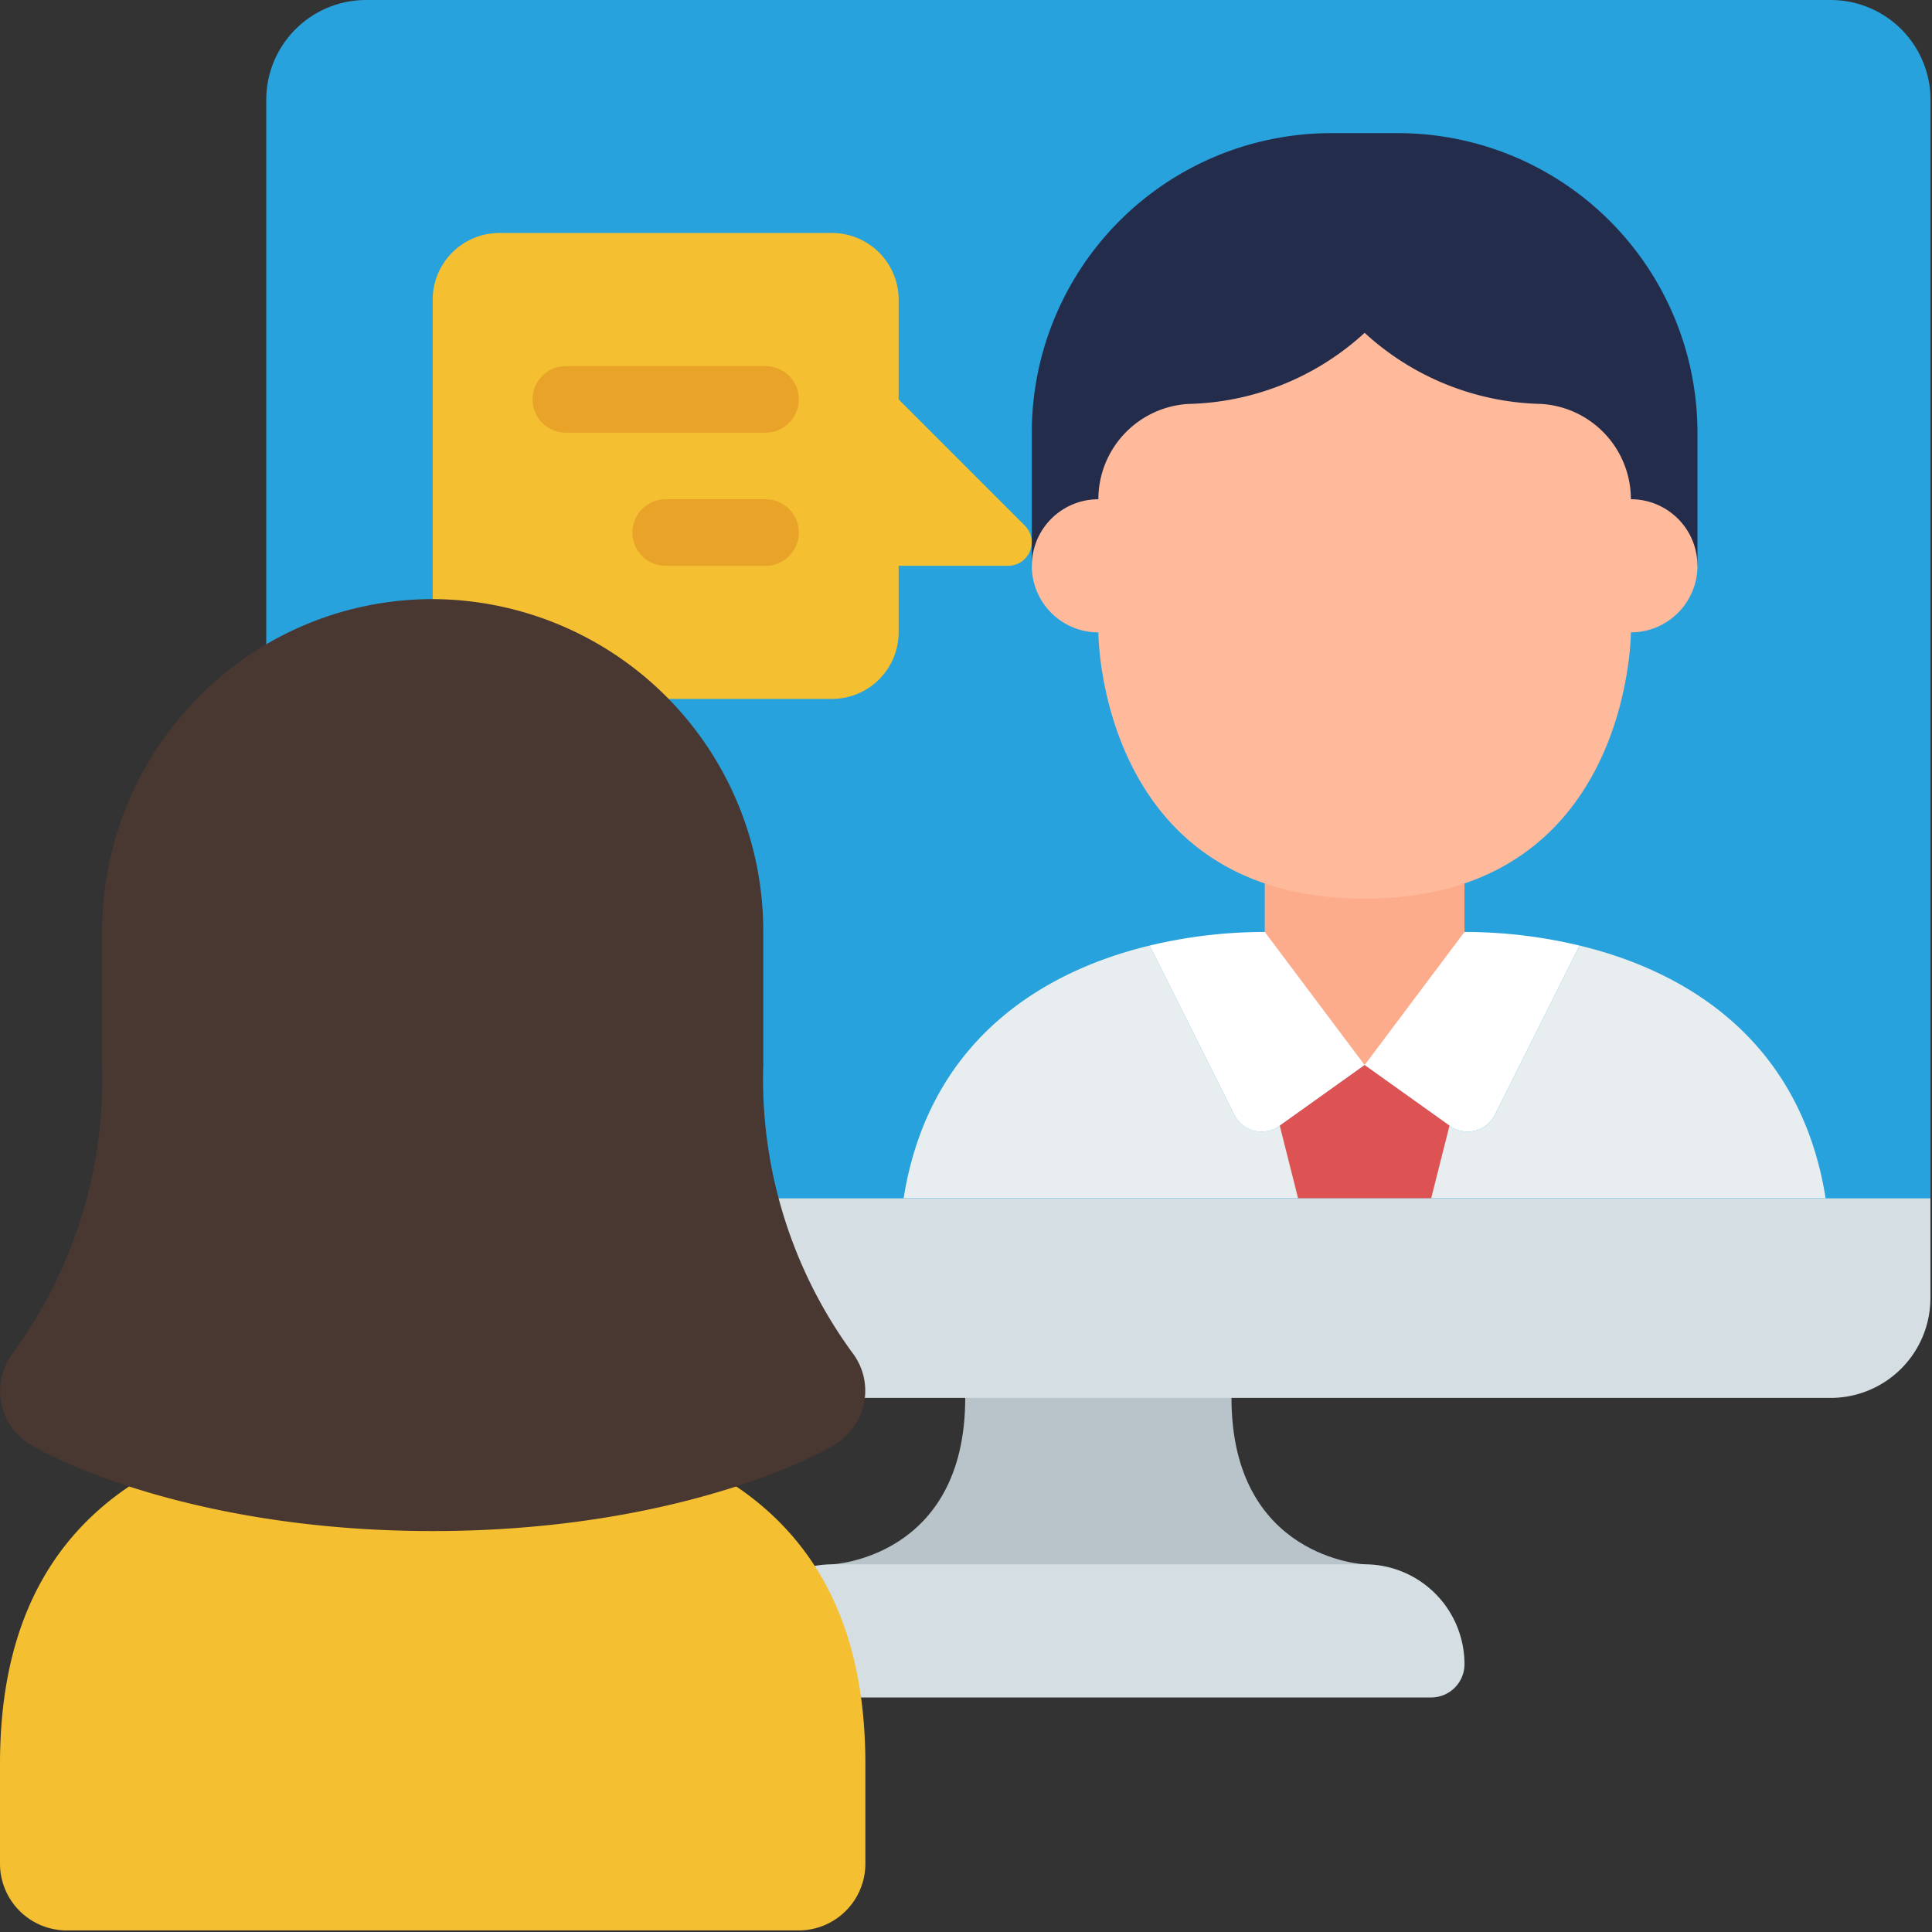 <svg xmlns="http://www.w3.org/2000/svg" width="70" height="70" viewBox="0 0 70 70">
    <rect x="0" y="0" width="70" height="70" fill="#333333" stroke="none"/>
    <g data-name="Group 25883">
        <g data-name="Group 26340">
            <path data-name="Path 24025" d="M45.295 49.236v1.206H26v-1.206s4.824-.217 4.824-6.03V42h9.647v1.206c0 5.812 4.824 6.03 4.824 6.03z" transform="translate(4.148 7.443)" style="fill:#b8c4c9"/>
            <path data-name="Path 24026" d="M27.158 52.824h20.658a1.206 1.206 0 0 0 1.206-1.206A3.618 3.618 0 0 0 45.4 48H26.109a3.7 3.7 0 0 0-.639.06z" transform="translate(4.039 8.678)" style="fill:#d5dee2"/>
            <path data-name="Path 24027" d="M67.177 37.206v3.618a3.618 3.618 0 0 1-3.618 3.618h-39.8l-4.469-7.236.856-1.206h45.825z" transform="translate(2.766 6.207)" style="fill:#d5dee2"/>
            <path data-name="Path 24028" d="M69.3 4.618v39.8H21.409L9 24.347V4.618A3.618 3.618 0 0 1 12.618 1h53.06A3.618 3.618 0 0 1 69.3 4.618z" transform="translate(.647 -1)" style="fill:#27a2dc"/>
            <path data-name="Path 24029" d="M61.554 38.563H28.15c.892-5.62 4.908-8.188 8.912-9.153l3.075 6.138a1.1 1.1 0 0 0 1.64.386l3.075-2.195 3.075 2.195a1.1 1.1 0 0 0 1.64-.386l3.075-6.138c4.004.965 8.02 3.533 8.912 9.153z" transform="translate(4.591 4.85)" style="fill:#e8edef"/>
            <path data-name="Path 24030" d="m51.12 29.494-3.075 6.138a1.1 1.1 0 0 1-1.64.386l-3.075-2.194-3.075 2.195a1.1 1.1 0 0 1-1.64-.386l-3.075-6.139A17.936 17.936 0 0 1 39.712 29h7.236a17.936 17.936 0 0 1 4.172.494z" transform="translate(6.112 4.766)" style="fill:#fff"/>
            <path data-name="Path 24031" d="M27.675 45.66c3.7 2.5 4.679 6.379 4.679 10.057v3.618a2.419 2.419 0 0 1-2.412 2.412H3.412A2.419 2.419 0 0 1 1 59.335v-3.618c0-3.678.977-7.561 4.679-10.057z" transform="translate(-1 8.196)" style="fill:#f5bf32"/>
            <path data-name="Path 24032" d="M46.236 27.54v1.76l-3.618 4.824L39 29.3v-1.76z" transform="translate(6.825 4.465)" style="fill:#fcab8b"/>
            <path data-name="Path 24033" d="m39.45 35.195.663 2.629h4.824l.663-2.629L42.525 33z" transform="translate(6.918 5.589)" style="fill:#dd5252"/>
            <path data-name="Path 24034" d="M14 21.265V10.412A2.419 2.419 0 0 1 16.412 8h12.059a2.419 2.419 0 0 1 2.412 2.412v3.618l4.57 4.57a.854.854 0 0 1-.6 1.459h-3.97v2.412a2.419 2.419 0 0 1-2.412 2.412H22.55z" transform="translate(1.677 .441)" style="fill:#f5bf32"/>
            <path data-name="Path 24035" d="M32 20.677v-4.824A10.853 10.853 0 0 1 42.853 5h2.412a10.853 10.853 0 0 1 10.853 10.853v4.824z" transform="translate(5.384 -.176)" style="fill:#242c4c"/>
            <path data-name="Path 24036" d="M31.313 49.594c-1.09.687-6.253 3.172-14.636 3.172S3.131 50.282 2.04 49.594a2.27 2.27 0 0 1-.558-3.3A16.812 16.812 0 0 0 4.7 35.883v-4.824a12.059 12.059 0 0 1 3.509-8.526A11.9 11.9 0 0 1 16.677 19a12.023 12.023 0 0 1 11.977 12.059v4.824a16.812 16.812 0 0 0 3.217 10.407 2.27 2.27 0 0 1-.558 3.3z" transform="translate(-1 2.707)" style="fill:#493732"/>
            <path data-name="Path 24037" d="M34.412 21.853s0 9.647 9.647 9.647 9.647-9.647 9.647-9.647a2.412 2.412 0 0 0 0-4.824 3.462 3.462 0 0 0-3.256-3.453A9.768 9.768 0 0 1 44.059 11a9.768 9.768 0 0 1-6.391 2.577 3.462 3.462 0 0 0-3.256 3.453 2.412 2.412 0 0 0 0 4.824z" transform="translate(5.384 1.059)" style="fill:#ffba9c"/>
            <g data-name="Group 26340">
                <path data-name="Path 24038" d="M25.441 14.412h-7.235a1.206 1.206 0 1 1 0-2.412h7.236a1.206 1.206 0 1 1 0 2.412z" transform="translate(2.295 1.265)" style="fill:#e8a328"/>
                <path data-name="Path 24039" d="M24.824 18.412h-3.618a1.206 1.206 0 0 1 0-2.412h3.618a1.206 1.206 0 1 1 0 2.412z" transform="translate(2.913 2.089)" style="fill:#e8a328"/>
            </g>
        </g>
    </g>
</svg>
